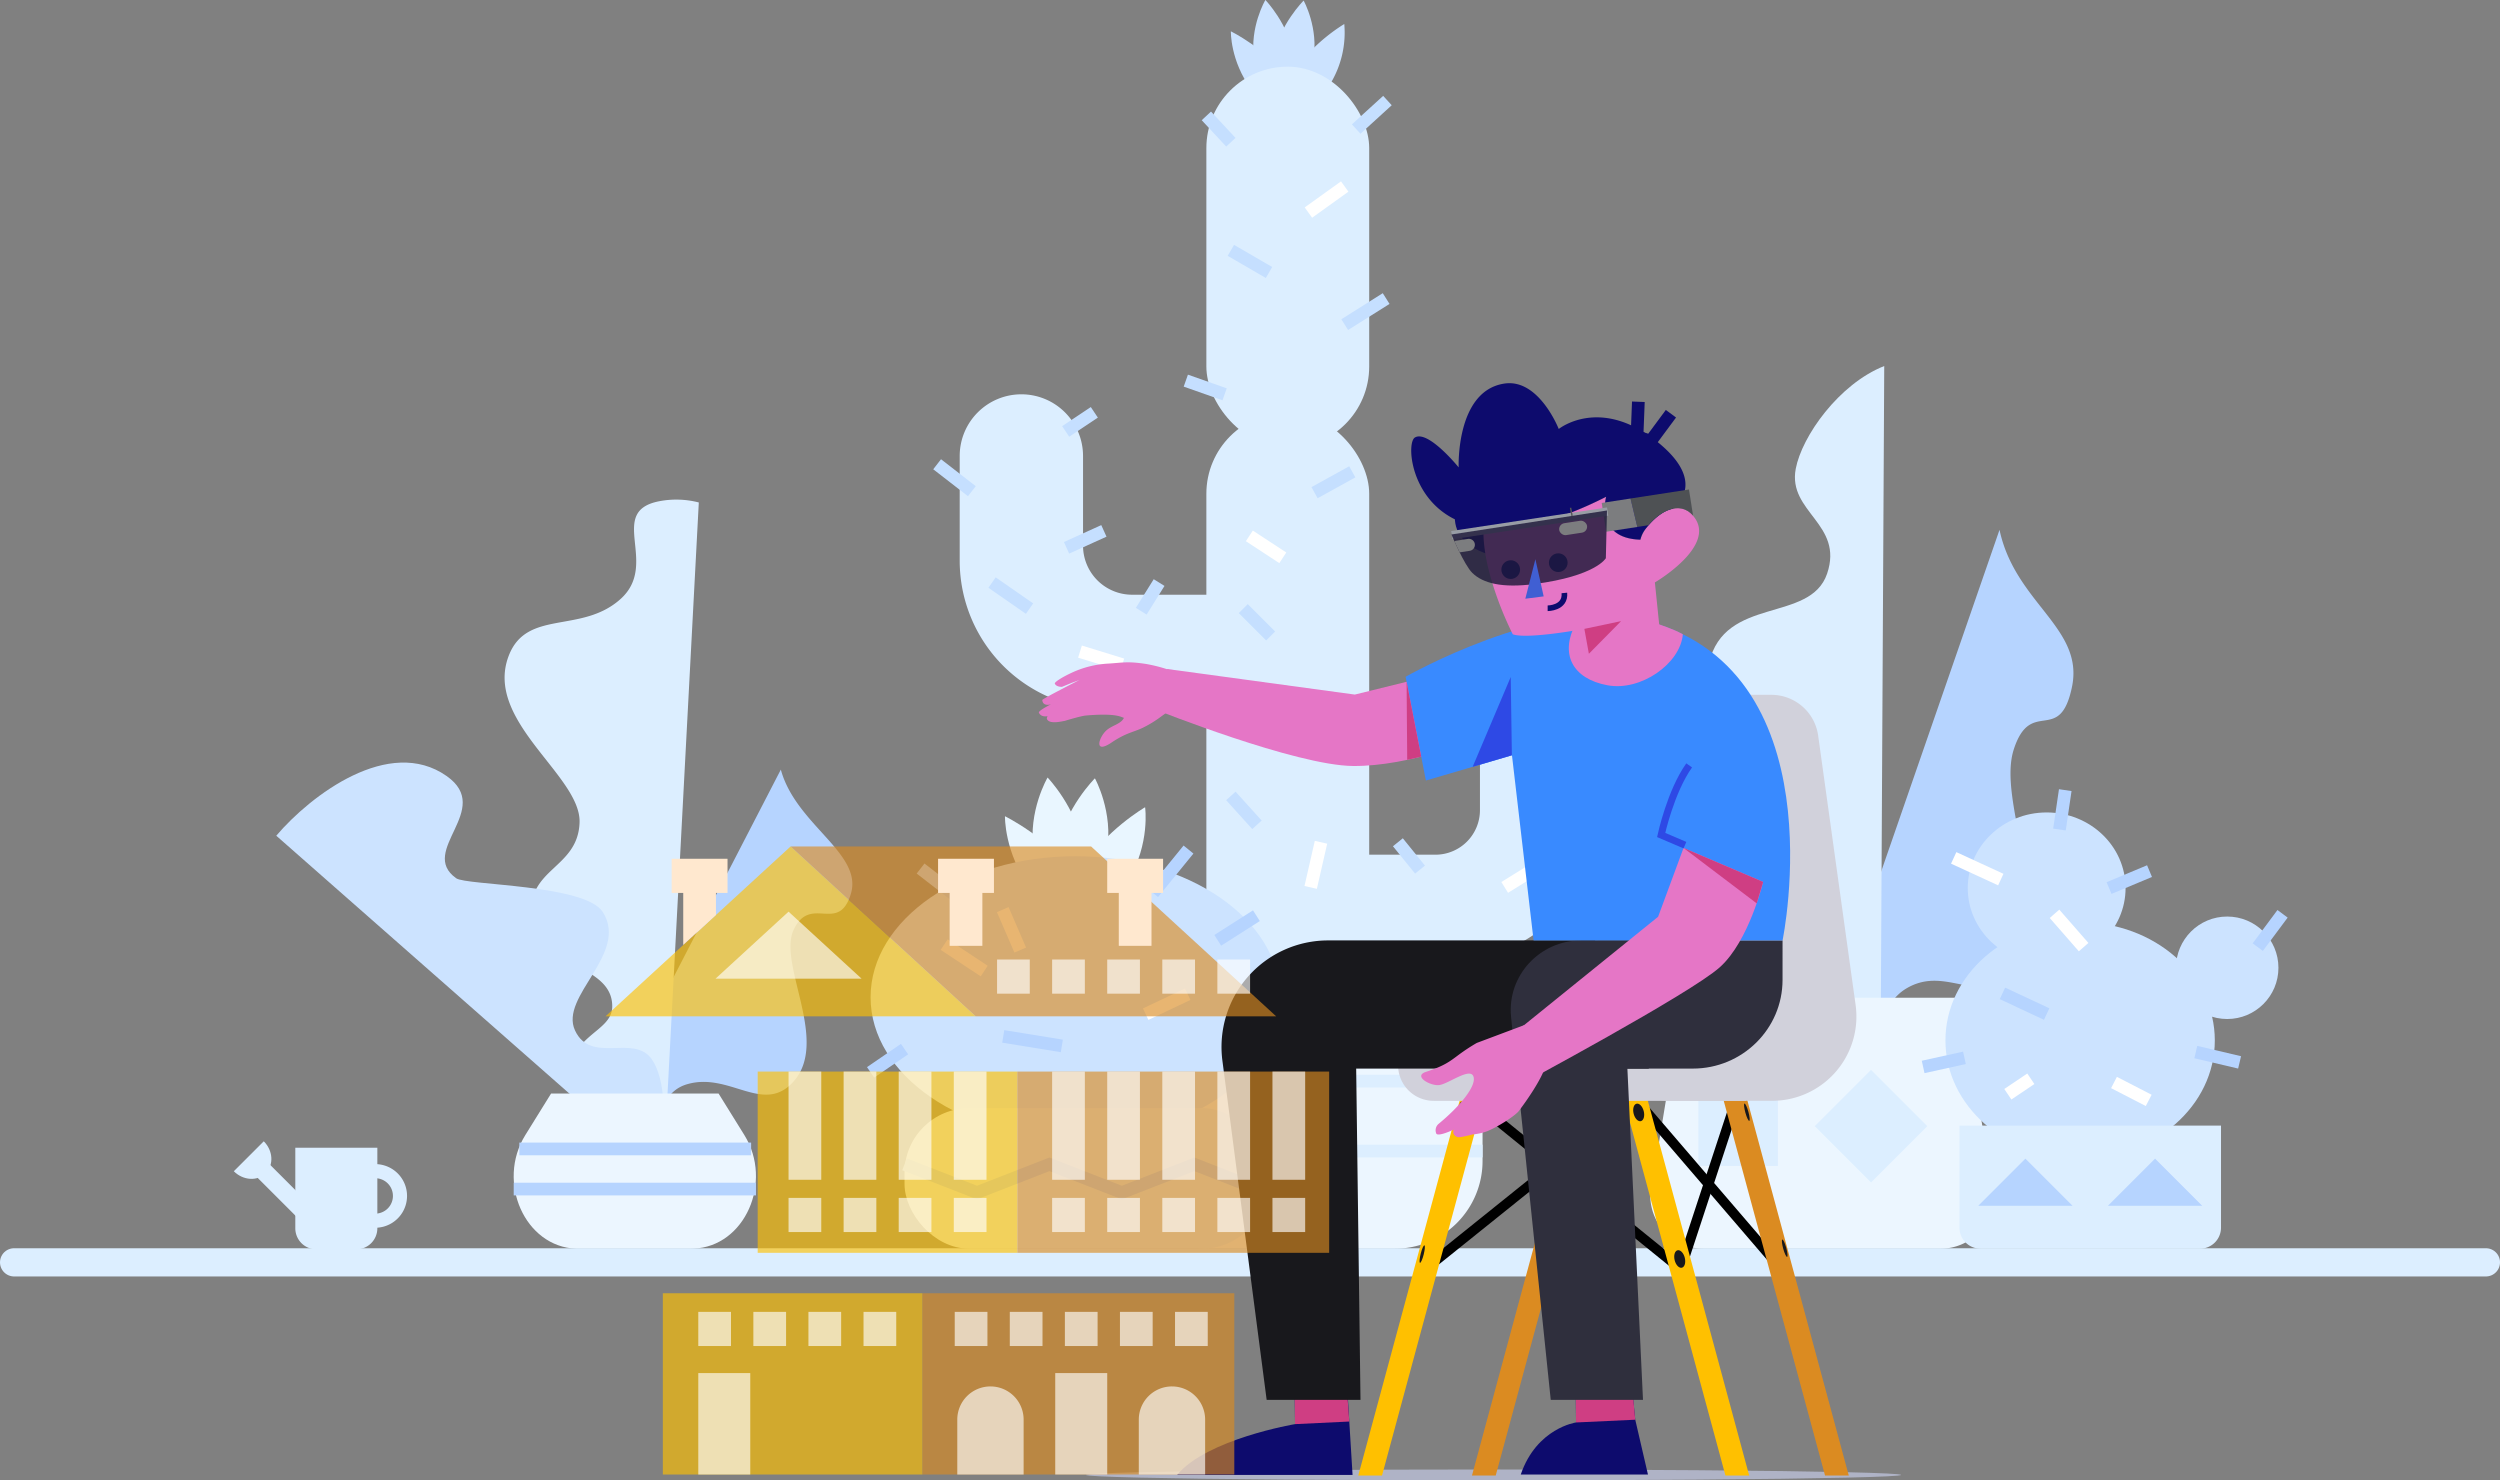 <svg xmlns="http://www.w3.org/2000/svg" viewBox="0 0 1771.38 1048.91"><rect x="0" y="0" width="1771.38" height="1048.91" fill="#808080" stroke="none"/><defs><style>.cls-1{fill:#cce3ff;}.cls-2{fill:#dceeff;}.cls-11,.cls-3{fill:#ecf6ff;}.cls-13,.cls-24,.cls-25,.cls-31,.cls-32,.cls-4,.cls-5,.cls-6,.cls-7,.cls-9{fill:none;}.cls-11,.cls-4,.cls-7{stroke:#dceeff;}.cls-11,.cls-13,.cls-14,.cls-24,.cls-25,.cls-31,.cls-32,.cls-4,.cls-5,.cls-6,.cls-7,.cls-9{stroke-miterlimit:10;}.cls-24,.cls-4,.cls-5,.cls-6,.cls-9{stroke-width:9px;}.cls-5{stroke:#c5dfff;}.cls-6{stroke:#fff;}.cls-7{stroke-width:10px;}.cls-8{fill:#e9f6ff;}.cls-9{stroke:#b6d4ff;}.cls-10{fill:#b6d4ff;}.cls-11{stroke-linecap:round;stroke-width:20px;}.cls-12{fill:#afb3c6;}.cls-13,.cls-14{stroke:#000;stroke-width:7px;}.cls-14,.cls-36{fill:#fff;}.cls-15,.cls-34{fill:#ffc000;}.cls-16,.cls-35{fill:#db8b21;}.cls-17{fill:#18181c;}.cls-18{fill:#d1d1db;}.cls-19{fill:#0d0b6d;}.cls-20{fill:#cf3e83;}.cls-21{fill:#2f2f3d;}.cls-22{fill:#e576c6;}.cls-23{fill:#398aff;}.cls-24,.cls-25{stroke:#0d0b6d;}.cls-25{stroke-width:4px;}.cls-26{fill:#4e5154;}.cls-27{fill:#7c7d7f;}.cls-28{fill:#989da5;}.cls-29{fill:#1f1a3a;opacity:0.82;}.cls-30{fill:#405fd3;}.cls-31{stroke:#545659;}.cls-32{stroke:#2e49e5;stroke-width:5px;}.cls-33{fill:#2e49e5;}.cls-34,.cls-35,.cls-36{opacity:0.64;}.cls-37{fill:#ffe8cf;}</style></defs><title>back and obj 15</title><g id="Layer_3" data-name="Layer 3"><path class="cls-1" d="M1027.42,186.12c3.34,22.6-8,41.87-8,41.87s-16.76-17.36-20.09-40,8-41.86,8-41.86S1024.09,163.53,1027.42,186.12Z" transform="translate(-110.74 -146.17)"/><path class="cls-1" d="M1022.54,200.88c14.93,20.33,14.39,41.08,14.39,41.08s-24.75-12.21-39.68-32.54-14.38-41.07-14.38-41.07S1007.61,180.56,1022.54,200.88Z" transform="translate(-110.74 -146.17)"/><path class="cls-1" d="M1041.28,188.58c-4,22.55-21.2,39.69-21.2,39.69s-10.81-19.41-6.85-42,21.21-39.69,21.21-39.69S1045.25,166,1041.28,188.58Z" transform="translate(-110.74 -146.17)"/><path class="cls-1" d="M1053.71,204.91C1041.22,226,1018,239.49,1018,239.49a69.74,69.74,0,0,1,9.52-41.72c12.49-21.07,35.72-34.58,35.72-34.58A69.74,69.74,0,0,1,1053.71,204.91Z" transform="translate(-110.74 -146.17)"/><rect class="cls-2" x="854.77" y="47.24" width="115.38" height="270.15" rx="57.69"/><rect class="cls-2" x="854.77" y="292.16" width="115.38" height="489.85" rx="57.69"/><path class="cls-2" d="M1037.82,600v16.41a32.41,32.41,0,0,1-32.41,32.41H896.07A105.33,105.33,0,0,1,790.74,543.45v-74.2a43.69,43.69,0,0,1,43.69-43.69h0a43.7,43.7,0,0,1,43.7,43.69v63.54a34.77,34.77,0,0,0,34.77,34.77h92.51A32.41,32.41,0,0,1,1037.82,600Z" transform="translate(-110.74 -146.17)"/><path class="cls-2" d="M1014.48,781.17v14.89a29.4,29.4,0,0,0,29.4,29.4h99.19a95.56,95.56,0,0,0,95.56-95.56V662.58A39.64,39.64,0,0,0,1199,622.94h0a39.64,39.64,0,0,0-39.64,39.64v57.64a31.55,31.55,0,0,1-31.54,31.55h-83.93A29.4,29.4,0,0,0,1014.48,781.17Z" transform="translate(-110.74 -146.17)"/><path class="cls-3" d="M793.85,701.39h256.62a0,0,0,0,1,0,0V822.62a62.15,62.15,0,0,1-62.15,62.15H856a62.15,62.15,0,0,1-62.15-62.15V701.39A0,0,0,0,1,793.85,701.39Z"/><line class="cls-4" x1="1050.47" y1="766.01" x2="843.7" y2="766.01"/><line class="cls-4" x1="1050.47" y1="815.57" x2="840.21" y2="815.57"/><line class="cls-5" x1="688.62" y1="348.03" x2="664" y2="328.95"/><line class="cls-5" x1="755.08" y1="305.7" x2="775.39" y2="292.16"/><line class="cls-5" x1="755.7" y1="388.16" x2="782.16" y2="376.16"/><line class="cls-5" x1="729.48" y1="431.24" x2="702.92" y2="412.78"/><line class="cls-5" x1="808.62" y1="433.08" x2="821.29" y2="412.78"/><line class="cls-5" x1="931.42" y1="349.08" x2="958.16" y2="334.31"/><line class="cls-5" x1="900.31" y1="450.62" x2="880.93" y2="431.24"/><line class="cls-5" x1="963.7" y1="529.85" x2="989.54" y2="515.24"/><line class="cls-5" x1="890.62" y1="584.42" x2="872.13" y2="563.95"/><line class="cls-5" x1="1006.16" y1="616.16" x2="990.47" y2="596.79"/><line class="cls-5" x1="1064.31" y1="529.85" x2="1040.31" y2="506.96"/><line class="cls-5" x1="1118.47" y1="574.18" x2="1140.62" y2="557.9"/><line class="cls-5" x1="1102.77" y1="488.47" x2="1112" y2="465.39"/><line class="cls-5" x1="952.8" y1="230.01" x2="982.16" y2="211.54"/><line class="cls-5" x1="872.13" y1="100.78" x2="854.77" y2="82.11"/><line class="cls-5" x1="960.93" y1="91.44" x2="983.08" y2="71.24"/><line class="cls-5" x1="899.16" y1="193.08" x2="872.13" y2="177.39"/><line class="cls-5" x1="867.7" y1="279.39" x2="840.21" y2="269.7"/><line class="cls-6" x1="927.08" y1="150.62" x2="952.8" y2="132.16"/><line class="cls-6" x1="908.93" y1="395.24" x2="885.23" y2="379.7"/><line class="cls-6" x1="928.69" y1="628.78" x2="936" y2="596.79"/><line class="cls-6" x1="1066.16" y1="628.78" x2="1086.47" y2="616.16"/><line class="cls-6" x1="795.2" y1="470.93" x2="765.23" y2="461.7"/><path class="cls-2" d="M334.9,959.38h28.31a14.92,14.92,0,0,1,14.92,14.92v57.08a0,0,0,0,1,0,0H320a0,0,0,0,1,0,0V974.3A14.92,14.92,0,0,1,334.9,959.38Z" transform="translate(587.37 1844.6) rotate(-180)"/><path class="cls-7" d="M376.6,1011.1a17.55,17.55,0,0,0,0-35.1" transform="translate(-110.74 -146.17)"/><path class="cls-2" d="M276.41,976.06c6.61,6.62,16.73,7.23,22.59,1.37s5.25-16-1.36-22.6" transform="translate(-110.74 -146.17)"/><rect class="cls-2" x="284.8" y="984.86" width="56.05" height="12.79" transform="translate(-277.63 1767.21) rotate(-135)"/><path class="cls-8" d="M877.85,746.48c4.13,27.93-9.9,51.75-9.9,51.75s-20.72-21.46-24.84-49.39,9.9-51.75,9.9-51.75S873.72,718.55,877.85,746.48Z" transform="translate(-110.74 -146.17)"/><path class="cls-8" d="M871.81,764.72c18.46,25.13,17.79,50.77,17.79,50.77s-30.59-15.09-49-40.21-17.79-50.77-17.79-50.77S853.36,739.6,871.81,764.72Z" transform="translate(-110.74 -146.17)"/><path class="cls-8" d="M895,749.51c-4.9,27.88-26.21,49.07-26.21,49.07s-13.36-24-8.46-51.87,26.21-49.06,26.21-49.06S899.88,721.64,895,749.51Z" transform="translate(-110.74 -146.17)"/><path class="cls-8" d="M910.35,769.71c-15.44,26-44.16,42.73-44.16,42.73s-3.68-25.53,11.76-51.57,44.16-42.74,44.16-42.74S925.79,743.66,910.35,769.71Z" transform="translate(-110.74 -146.17)"/><ellipse class="cls-1" cx="761.9" cy="706.64" rx="145.05" ry="99.93"/><rect class="cls-2" x="640.91" y="785.18" width="256.67" height="99.59" rx="45.85"/><line class="cls-9" x1="679.01" y1="636.12" x2="652.28" y2="615.4"/><line class="cls-9" x1="640.91" y1="743.34" x2="616.85" y2="759.82"/><line class="cls-9" x1="710.85" y1="734.35" x2="752.37" y2="741.09"/><line class="cls-9" x1="817.03" y1="632.75" x2="842.11" y2="601.95"/><line class="cls-9" x1="862.83" y1="666.28" x2="890.23" y2="648.82"/><line class="cls-9" x1="868.17" y1="756.44" x2="894.24" y2="773.15"/><line class="cls-6" x1="722.9" y1="673.18" x2="710.5" y2="644.5"/><line class="cls-6" x1="841.57" y1="704.45" x2="811.76" y2="718.57"/><line class="cls-6" x1="697.37" y1="688.05" x2="668.99" y2="669.28"/><polyline class="cls-9" points="640.91 824.97 692.24 844.99 743.58 824.97 794.91 844.99 846.25 824.97 897.58 844.99"/><path class="cls-10" d="M533,945l131-253.53c10.6,39.12,58.27,59.31,49.62,88s-28.41.38-40.41,25.22,27,81-1.79,109.47c-20.9,20.68-44.16-8.19-73.54.16s-13.1,51.48-44.24,42.18A55.42,55.42,0,0,1,533,945Z" transform="translate(-110.74 -146.17)"/><path class="cls-2" d="M605.88,502.19,582.53,943.55c-37.72.61-66.44-11.59-68.08-27-4-37.78,29.91-37.6,30.09-57.18.28-31-52.75-27.48-57-62.82s32.72-34.49,33.85-67.6S453.61,657.15,471.13,611c12.71-33.53,51.59-15.43,79.35-40.44s-10.37-62.17,27.69-69.3A63.89,63.89,0,0,1,605.88,502.19Z" transform="translate(-110.74 -146.17)"/><path class="cls-1" d="M427.16,696c-40.61-28.54-96.17,13.53-120.67,42.32L571.41,971.38c13.86-26.81,10.72-61.16,1.11-74.74-12.83-18.12-43.06,3.91-54.35-20.34s38.41-54.34,19.7-83.91c-12.43-19.64-96.67-18.8-103.87-23.91C406.51,749,460.9,719.66,427.16,696Z" transform="translate(-110.74 -146.17)"/><path class="cls-3" d="M600.39,1030.94H520.71c-.59,0-1.19,0-1.78,0-36.34-1.36-56.55-47.31-36-80.47L501.21,921H619.89l18.26,29.41c20.57,33.16.36,79.11-36,80.47C601.59,1030.93,601,1030.94,600.39,1030.94Z" transform="translate(-110.74 -146.17)"/><line class="cls-9" x1="363.99" y1="842.51" x2="535.64" y2="842.51"/><line class="cls-9" x1="367.97" y1="814.08" x2="532.21" y2="814.08"/><path class="cls-10" d="M1395,904.16,1527.5,521.57c11.09,52.07,60,69.41,51.36,111.25s-29.09,6.95-41.22,44.25,28.13,106.67-1.16,152.83c-21.26,33.51-45.26-1.43-75.3,16.83s-13.09,74.64-45,68.74A41.47,41.47,0,0,1,1395,904.16Z" transform="translate(-110.74 -146.17)"/><path class="cls-1" d="M1383.43,888.36l-137.37-366c-29.44,10.73-48.44,29.61-45.54,43.17,7.08,33.12,33.38,22.85,38.81,39.34,8.6,26.15-33.53,39-27.32,70.11s34.73,19.39,44.54,47-33.18,80.85-7.11,114.65c18.93,24.55,44.22-2.35,72.53,10.5s8.74,55.64,40.22,50.31A50.25,50.25,0,0,0,1383.43,888.36Z" transform="translate(-110.74 -146.17)"/><path class="cls-2" d="M1321.37,821.7c5.55,68.7,80.36,82.45,121.83,78.38l2.62-494.56c-32.18,12.72-58.38,49.82-62.71,72.83-5.79,30.72,34.2,39,22.23,74.28s-72.64,15.48-83.68,63.37c-7.34,31.81,53.94,114.91,54.88,127.14C1380.15,789.82,1316.75,764.63,1321.37,821.7Z" transform="translate(-110.74 -146.17)"/><path class="cls-3" d="M1485.74,1030.94h-168a37.68,37.68,0,0,1-37.69-37.69l23-140.15h197.38l23,140.15A37.68,37.68,0,0,1,1485.74,1030.94Z" transform="translate(-110.74 -146.17)"/><rect class="cls-2" x="1203.36" y="769.73" width="56.39" height="56.39"/><rect class="cls-2" x="1408.27" y="915.9" width="56.39" height="56.39" transform="translate(977.57 -885.38) rotate(45)"/><ellipse class="cls-1" cx="1473.88" cy="737.21" rx="95.43" ry="83.76"/><ellipse class="cls-1" cx="1450.17" cy="629.23" rx="55.91" ry="53.57"/><circle class="cls-1" cx="1578.09" cy="685.72" r="36.3"/><path class="cls-2" d="M1388.4,797.54H1573.7a0,0,0,0,1,0,0v72.31a14.92,14.92,0,0,1-14.92,14.92H1403.32a14.92,14.92,0,0,1-14.92-14.92V797.54A0,0,0,0,1,1388.4,797.54Z"/><line class="cls-9" x1="1459.24" y1="587.76" x2="1463.34" y2="559.85"/><line class="cls-9" x1="1494.37" y1="629.23" x2="1523.05" y2="617.23"/><line class="cls-9" x1="1391.91" y1="749.54" x2="1362.64" y2="755.98"/><line class="cls-9" x1="1450.17" y1="718.51" x2="1418.84" y2="703.87"/><line class="cls-9" x1="1599.75" y1="671.09" x2="1617.31" y2="647.48"/><line class="cls-9" x1="1555.84" y1="745.44" x2="1586.87" y2="752.76"/><line class="cls-6" x1="1417.67" y1="623.23" x2="1384.3" y2="607.86"/><line class="cls-6" x1="1497.88" y1="767.01" x2="1522.47" y2="779.69"/><line class="cls-6" x1="1455.73" y1="647.48" x2="1476.36" y2="671.09"/><line class="cls-6" x1="1438.95" y1="764.37" x2="1422.65" y2="775.33"/><polyline class="cls-10" points="1401.72 854.35 1435.11 820.96 1468.5 854.35"/><polyline class="cls-10" points="1493.6 854.35 1526.99 820.96 1560.38 854.35"/><line class="cls-11" x1="1761.38" y1="894.44" x2="10" y2="894.44"/></g><g id="Man"><ellipse class="cls-12" cx="1058.25" cy="1045.06" rx="288.76" ry="3.85"/><line class="cls-13" x1="1190.42" y1="900.41" x2="1230.25" y2="779.17"/><line class="cls-13" x1="1159.25" y1="779.17" x2="1263.03" y2="900.08"/><line class="cls-14" x1="1159.25" y1="779.17" x2="1010.42" y2="898.73"/><line class="cls-13" x1="1042.98" y1="779.17" x2="1190.42" y2="898.73"/><polygon class="cls-15" points="1051.24 779.17 1034.42 779.17 962.42 1045.47 979.24 1045.47 1051.24 779.17"/><polygon class="cls-16" points="1221.13 779.17 1237.95 779.17 1309.95 1045.47 1293.13 1045.47 1221.13 779.17"/><polygon class="cls-16" points="1131.8 779.17 1114.98 779.17 1042.98 1045.47 1059.8 1045.47 1131.8 779.17"/><polygon class="cls-15" points="1150.56 779.17 1167.38 779.17 1239.38 1045.47 1222.56 1045.47 1150.56 779.17"/><ellipse class="cls-17" cx="1300.93" cy="1038.18" rx="3.69" ry="6.37" transform="translate(-323.76 200.5) rotate(-14.04)"/><path class="cls-18" d="M1366.39,926.15H1295.6a59.73,59.73,0,0,1-59.16-67.95L1263,667.38a33.52,33.52,0,0,1,33.19-28.89h69.66A33.51,33.51,0,0,1,1399,667.38l26.53,190.82A59.72,59.72,0,0,1,1366.39,926.15Z" transform="translate(-110.74 -146.17)"/><path class="cls-18" d="M990.62,751.68h246.56a0,0,0,0,1,0,0V780a0,0,0,0,1,0,0H1015.85a25.23,25.23,0,0,1-25.23-25.23v-3.08A0,0,0,0,1,990.62,751.68Z"/><ellipse class="cls-17" cx="1271.85" cy="934.34" rx="3.69" ry="6.37" transform="translate(-299.43 190.34) rotate(-14.04)"/><path class="cls-19" d="M1028,1125.48l.33,29.76s-62.41,10.51-83.57,36H1069.1l-5.21-85.06Z" transform="translate(-110.74 -146.17)"/><path class="cls-19" d="M1227.1,1118.67l.34,35.39s-27.83,3.89-39.17,36.88h90.13l-9-38.84-3.52-35.4Z" transform="translate(-110.74 -146.17)"/><polygon class="cls-20" points="953.16 967.79 956.05 1007.23 917.59 1009.07 917.27 979.32 953.16 967.79"/><polygon class="cls-20" points="1154.37 960.29 1158.65 1005.94 1116.71 1007.89 1116.36 972.5 1154.37 960.29"/><path class="cls-17" d="M1051.83,812.51h216.78L1279,903.32H1071.66l3.06,234.73h-66.49L976.82,897.29A75.5,75.5,0,0,1,1051.83,812.51Z" transform="translate(-110.74 -146.17)"/><path class="cls-21" d="M1373.77,812.51H1231.06c-29.49,0-52.54,25.15-49.65,54.16l28.11,271.38h65.37l-11.06-234.73h46.36c35.11,0,63.58-28.14,63.58-62.87Z" transform="translate(-110.74 -146.17)"/><path class="cls-22" d="M1121.15,625.86l-50.46,12.45L937.77,620.2l-8,28.86s99.08,39.54,139.69,39.86,87.08-19.2,87.08-19.2Z" transform="translate(-110.74 -146.17)"/><path class="cls-23" d="M1182.05,681.36l15.31,131.15h176.41s40.62-195.11-101.33-227.69c-67.13-15.41-165.75,40.87-165.75,40.87l14.36,73.52Z" transform="translate(-110.74 -146.17)"/><path class="cls-22" d="M1303.13,595.59c-1.77,20.86-29.85,40.54-53.44,36.13-25.09-4.69-34-22.46-22.23-44.16,23.56-5.44,31.54-8.61,52.23-1.29C1288,589.19,1296.11,591.65,1303.13,595.59Z" transform="translate(-110.74 -146.17)"/><path class="cls-19" d="M1150.91,488.5c-3.17,2.41-28,39.73,19.07,51.79Z" transform="translate(-110.74 -146.17)"/><path class="cls-22" d="M1270.87,519.54l2.16,9c-32.42-1-24.27-30.4-24.27-30.4-38,19.24-66.24,24.39-86.87,21.84,0-.81.07-1.62.13-2.42l1.75-2.45,31.8-44.58,62.59-4.09,7.88,32.92Z" transform="translate(-110.74 -146.17)"/><path class="cls-22" d="M1276.79,520.83a32.74,32.74,0,0,0-3.75,7.68A21.75,21.75,0,0,1,1276.79,520.83Z" transform="translate(-110.74 -146.17)"/><path class="cls-22" d="M1283.31,558.84l3.32,32.5-48.92,26.06-4.37-25.65s-40.26,7.57-50.72,3.86a240.24,240.24,0,0,1-14.34-35.86c-3.75-12.2-6.69-25.91-6.44-38.37,0-.46,0-.92.05-1.37,20.63,2.55,48.83-2.6,86.87-21.84,0,0-8.15,29.39,24.27,30.4a.15.15,0,0,0,0-.06,32.74,32.74,0,0,1,3.75-7.68c.6-.83,1.24-1.67,1.94-2.5a42.58,42.58,0,0,1,6.8-6.52.1.1,0,0,1,0,0,27.41,27.41,0,0,1,10.3-5.11h0a14.08,14.08,0,0,1,14.47,4.84l.1.12C1328.41,532.54,1283.31,558.84,1283.31,558.84Z" transform="translate(-110.74 -146.17)"/><path class="cls-19" d="M1295.89,506.65h0c-3.57.79-10.16,3.08-19.09,14.17a19.42,19.42,0,0,0-3.75,7.68.15.15,0,0,1,0,.06c-32.42-1-24.27-30.4-24.27-30.4-38,19.24-66.24,24.39-86.87,21.84-51-6.29-55.74-59.61-48.63-63.84,9.37-5.56,31,21.18,31,21.18s-2.14-54.41,32.57-59.42c24.37-3.51,38.34,32.21,38.34,32.21s28.6-23.18,68.71,8.18C1318.74,485.61,1301.07,502.67,1295.89,506.65Z" transform="translate(-110.74 -146.17)"/><polyline class="cls-24" points="1160.86 284.67 1159.89 309.49 1169.56 312.57 1183.94 293.15"/><path class="cls-25" d="M1207.33,577.17s12.85,0,11.85-10.86" transform="translate(-110.74 -146.17)"/><polygon class="cls-20" points="1122.6 445.59 1148.63 440.1 1125.8 463.23 1122.6 445.59"/><circle class="cls-19" cx="1104.11" cy="398.69" r="6.63"/><circle class="cls-19" cx="1070.43" cy="403.6" r="6.63"/><path class="cls-22" d="M1303.61,747,1360,771.06s-9.86,41.63-30.56,60.35-144.13,84.8-144.13,84.8V876.82l100.28-81.07Z" transform="translate(-110.74 -146.17)"/><ellipse class="cls-17" cx="1375.32" cy="1030.52" rx="1.11" ry="6.37" transform="translate(-335.59 257.53) rotate(-15.45)"/><ellipse class="cls-17" cx="1348.52" cy="934.15" rx="1.11" ry="6.37" transform="translate(-310.89 246.91) rotate(-15.45)"/><ellipse class="cls-17" cx="1144.63" cy="932.87" rx="6.38" ry="1.09" transform="translate(-150.6 1668.4) rotate(-75.84)"/><ellipse class="cls-17" cx="1118.41" cy="1034.67" rx="6.38" ry="1.09" transform="translate(-269.12 1719.89) rotate(-75.84)"/><path class="cls-22" d="M1190.62,872.56l-33.5,12.58a133,133,0,0,0-12.66,8.3c-6.46,4.83-10.22,7.91-23.41,12.22-9.2,3,3.06,10.06,9.36,9.35,6.49-.73,22.11-12.93,24.37-6s-10.38,21.73-24.88,33.61a6,6,0,0,0-1.52,6.66c1.1,2.68,12.42-2.72,12.42-2.72s-1.82,3.71,2.71,5.31c1.6.57,10.73-1.91,10.73-1.91a39.36,39.36,0,0,0,10-2.17c8-3.15,20.19-11.17,22.69-14.43,6-7.91,15.7-22,18.63-31.1S1194.1,888.43,1190.62,872.56Z" transform="translate(-110.74 -146.17)"/><path class="cls-22" d="M941.76,647.87,933,654.2a79,79,0,0,1-11.27,7c-7.28,3.83-12.26,3.61-23.4,11.1-12.65,8.5-9.14-3.43-3.88-8.39,4.11-3.88,10.58-4.63,12.64-9.09-2.59-.94-6.53-3.41-26.92-1.67-3.65.31-15,3.8-15,3.8-3.49.64-10.69,2.3-12.54-1.15-.46-.85.39-2.21.39-2.21s-4.48,1.13-6.15-2.43c-.65-1.4,8.61-6,8.61-6s-5.85,2-6.22-3c-.06-.81,26.33-14.18,26.33-14.18l-5.26,1.93-7.12,2.92s-3.92.24-5.08-2.26c-.46-1,5.12-4.55,11.71-7.61a70.1,70.1,0,0,1,26.69-6.63c10-.65,13.2-1.67,26,.25A107.53,107.53,0,0,1,939.62,621" transform="translate(-110.74 -146.17)"/><path class="cls-26" d="M1310.36,511.49c-9.69-11.11-23.78-2.55-31.63,6.84l-7.86,1.21L1266,499.39l41.47-6.39Z" transform="translate(-110.74 -146.17)"/><polygon class="cls-27" points="1155.3 353.23 1160.13 373.38 1138.72 376.67 1138.03 376.78 1135.78 362.18 1134.89 356.37 1137.73 355.93 1155.3 353.23"/><rect class="cls-28" x="1138.05" y="510.55" width="111.52" height="5.88" transform="matrix(0.99, -0.15, 0.15, 0.99, -174.98, 41.52)"/><path class="cls-29" d="M1248.57,541.69s-7,12.62-50.56,18.31c-23.15,3-36.65-.61-44.09-7.92-5.72-5.63-14.78-27.2-14.78-27.2l110.23-17Z" transform="translate(-110.74 -146.17)"/><polygon class="cls-30" points="1087.9 396.23 1080.77 424.22 1093.77 422.57 1087.9 396.23"/><line class="cls-31" x1="1112.81" y1="359.77" x2="1113.89" y2="365.55"/><rect class="cls-27" x="1215.44" y="515.87" width="19.95" height="8.53" rx="4.27" transform="translate(-175.63 46.4) rotate(-8.75)"/><path class="cls-27" d="M1141.27,529.73a4.55,4.55,0,0,1,1.39-.46l8.19-1.26a4.27,4.27,0,0,1,4.87,3.57h0a4.27,4.27,0,0,1-3.57,4.86l-7.18,1.11" transform="translate(-110.74 -146.17)"/><path class="cls-32" d="M1307.61,688.49c-13.16,18.46-19.85,49.31-19.85,49.31l16.85,7.2" transform="translate(-110.74 -146.17)"/><polygon class="cls-20" points="1192.88 600.83 1249.29 624.9 1244.72 640.1 1192.88 600.83"/><polygon class="cls-20" points="996.65 483.09 1007.01 536.11 997.08 538.36 996.65 483.09"/><polygon class="cls-33" points="1070.43 479.68 1071.24 535.14 1043.44 543.35 1070.43 479.68"/><rect class="cls-34" x="469.65" y="916.34" width="183.99" height="128.43"/><rect class="cls-35" x="653.64" y="916.34" width="220.93" height="128.43"/><rect class="cls-34" x="536.86" y="759.26" width="183.99" height="128.43"/><rect class="cls-35" x="720.85" y="759.26" width="220.93" height="128.43"/><polygon class="cls-34" points="691.31 720.11 429.05 720.11 560.18 599.75 691.31 720.11"/><polyline class="cls-36" points="507 693.42 558.73 645.95 610.45 693.42"/><polygon class="cls-35" points="904.22 720.11 691.31 720.11 560.18 599.75 773.09 599.75 904.22 720.11"/><rect class="cls-36" x="747.69" y="972.9" width="36.83" height="71.87"/><rect class="cls-36" x="494.77" y="972.9" width="36.83" height="71.87"/><path class="cls-36" d="M701.8,982.36h0a23.49,23.49,0,0,1,23.49,23.49v38.93a0,0,0,0,1,0,0h-47a0,0,0,0,1,0,0v-38.93A23.49,23.49,0,0,1,701.8,982.36Z"/><path class="cls-36" d="M830.41,982.36h0a23.49,23.49,0,0,1,23.49,23.49v38.93a0,0,0,0,1,0,0h-47a0,0,0,0,1,0,0v-38.93A23.49,23.49,0,0,1,830.41,982.36Z"/><rect class="cls-36" x="745.49" y="759.26" width="23.18" height="76.67"/><rect class="cls-37" x="672.88" y="615.79" width="23.18" height="54.38"/><rect class="cls-36" x="784.52" y="759.26" width="23.18" height="76.67"/><rect class="cls-36" x="823.55" y="759.26" width="23.18" height="76.67"/><rect class="cls-36" x="862.57" y="759.26" width="23.18" height="76.67"/><rect class="cls-36" x="901.6" y="759.26" width="23.18" height="76.67"/><rect class="cls-36" x="745.49" y="848.77" width="23.18" height="24.2"/><rect class="cls-36" x="784.52" y="848.77" width="23.18" height="24.2"/><rect class="cls-36" x="823.55" y="848.77" width="23.18" height="24.2"/><rect class="cls-36" x="862.57" y="848.77" width="23.18" height="24.2"/><rect class="cls-36" x="901.6" y="848.77" width="23.18" height="24.2"/><rect class="cls-36" x="706.47" y="679.87" width="23.18" height="24.2"/><rect class="cls-37" x="664.67" y="608.48" width="39.59" height="24.2"/><polyline class="cls-37" points="484.11 669.57 484.11 615.79 507.29 615.79 507.29 648.3"/><rect class="cls-37" x="475.9" y="608.48" width="39.59" height="24.2"/><rect class="cls-37" x="792.72" y="615.79" width="23.18" height="54.38"/><rect class="cls-37" x="784.52" y="608.48" width="39.59" height="24.2"/><rect class="cls-36" x="745.49" y="679.87" width="23.18" height="24.2"/><rect class="cls-36" x="784.52" y="679.87" width="23.18" height="24.2"/><rect class="cls-36" x="823.55" y="679.87" width="23.18" height="24.2"/><rect class="cls-36" x="862.57" y="679.87" width="23.18" height="24.2"/><rect class="cls-36" x="558.73" y="759.26" width="23.18" height="76.67"/><rect class="cls-36" x="597.75" y="759.26" width="23.18" height="76.67"/><rect class="cls-36" x="636.78" y="759.26" width="23.18" height="76.67"/><rect class="cls-36" x="675.81" y="759.26" width="23.18" height="76.67"/><rect class="cls-36" x="558.73" y="848.77" width="23.18" height="24.2"/><rect class="cls-36" x="597.75" y="848.77" width="23.18" height="24.2"/><rect class="cls-36" x="636.78" y="848.77" width="23.18" height="24.2"/><rect class="cls-36" x="675.81" y="848.77" width="23.18" height="24.2"/><rect class="cls-36" x="676.47" y="929.53" width="23.18" height="24.2"/><rect class="cls-36" x="715.49" y="929.53" width="23.18" height="24.2"/><rect class="cls-36" x="754.52" y="929.53" width="23.18" height="24.2"/><rect class="cls-36" x="793.54" y="929.53" width="23.18" height="24.2"/><rect class="cls-36" x="832.57" y="929.53" width="23.18" height="24.2"/><rect class="cls-36" x="494.77" y="929.53" width="23.18" height="24.2"/><rect class="cls-36" x="533.8" y="929.53" width="23.18" height="24.2"/><rect class="cls-36" x="572.82" y="929.53" width="23.18" height="24.2"/><rect class="cls-36" x="611.85" y="929.53" width="23.18" height="24.2"/></g></svg>